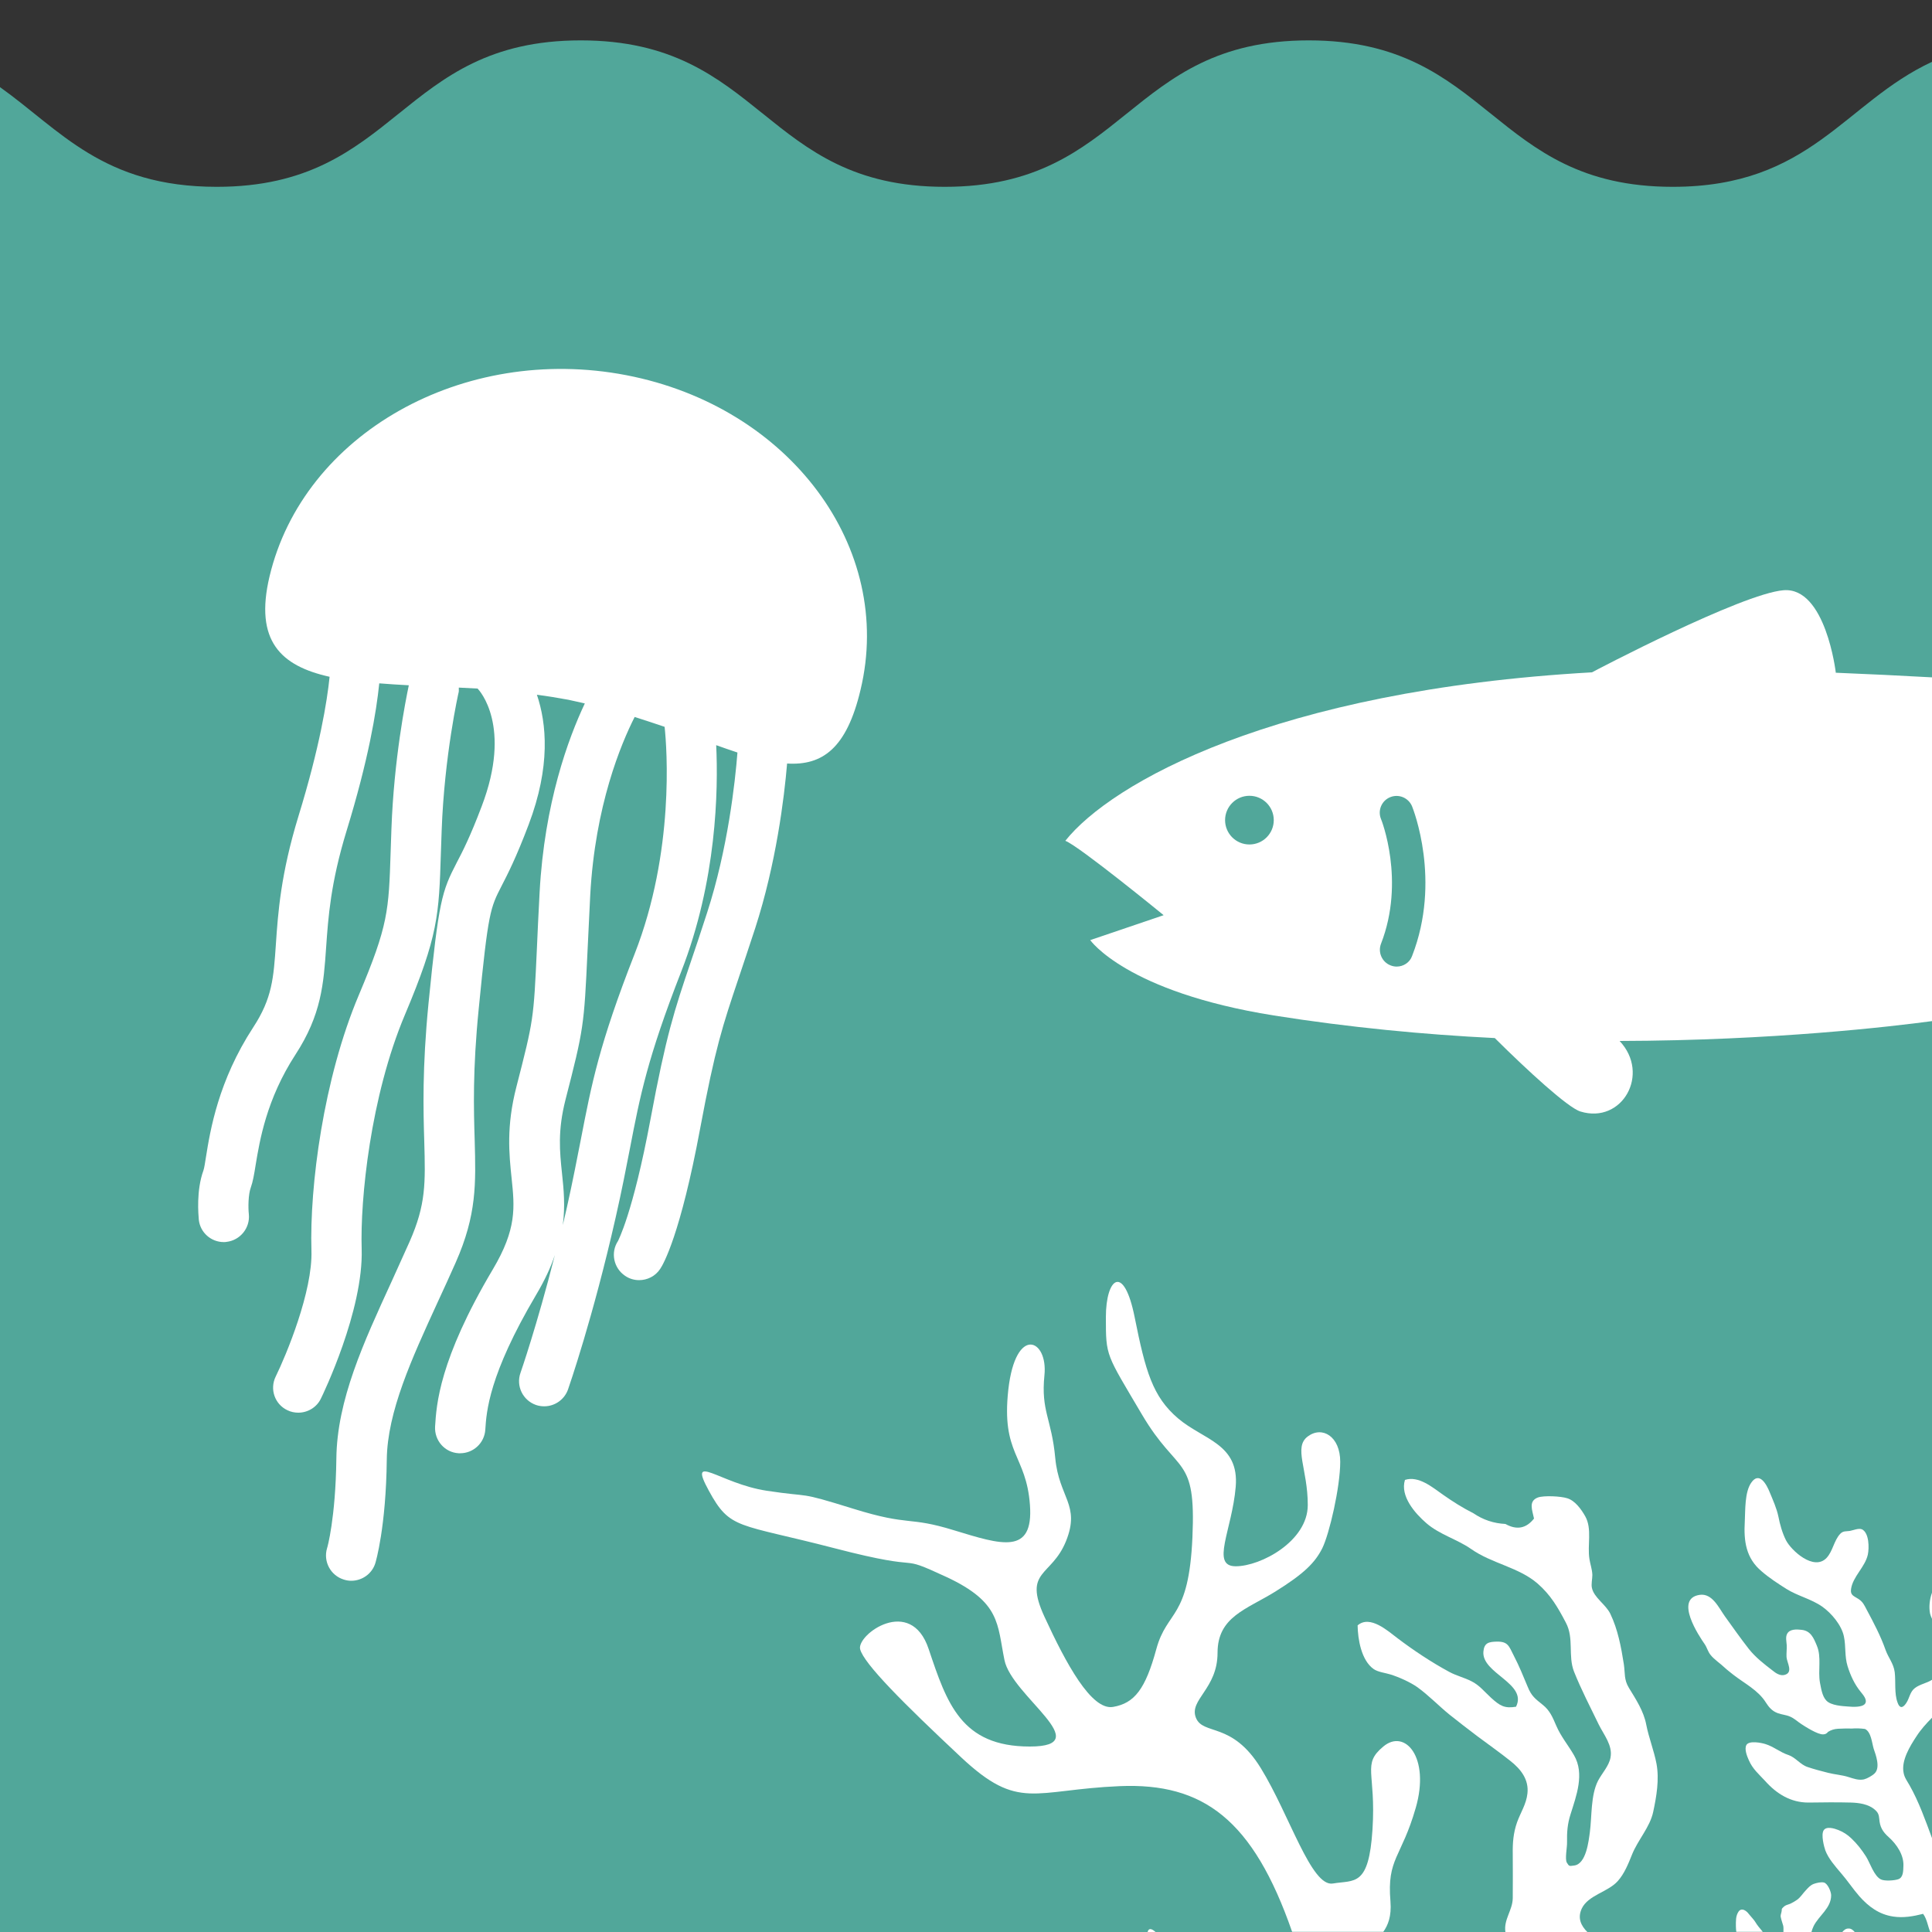 <?xml version="1.0" encoding="utf-8"?>
<!-- Generator: Adobe Illustrator 24.0.0, SVG Export Plug-In . SVG Version: 6.00 Build 0)  -->
<svg version="1.1" id="Layer_1" xmlns="http://www.w3.org/2000/svg" xmlns:xlink="http://www.w3.org/1999/xlink" x="0px" y="0px"
	 viewBox="0 0 100 100" style="enable-background:new 0 0 100 100;" xml:space="preserve">
<rect x="0" y="0" width="100" height="100" fill="#333333" stroke="none"/>
<style type="text/css">
	.st0{fill:#51A79A;}
	.st1{fill:#FFFFFF;}
</style>
<g>
	<path class="st0" d="M100,3.2c-4.54,2.11-6.27,6.47-13.42,6.47c-9.42,0-9.42-7.58-18.84-7.58c-9.42,0-9.42,7.58-18.84,7.58
		s-9.42-7.58-18.84-7.58c-9.42,0-9.42,7.58-18.84,7.58C5.33,9.67,3.12,6.73,0,4.51V100h100V3.2z"/>
	<path class="st1" d="M100,35.06c-1.61-0.09-3.27-0.17-4.99-0.24c0,0,0.01-0.01,0.01-0.01s-0.52-4.43-2.7-4.26
		c-2.16,0.17-9.8,4.18-9.92,4.25c-16.46,0.93-24.9,5.75-27.26,8.72c0.7,0.26,5.09,3.85,5.09,3.85l-3.8,1.29c0,0,1.86,2.68,9.5,3.9
		c3.91,0.62,7.78,0.99,11.44,1.17c1.68,1.67,3.78,3.6,4.43,3.8c2.16,0.67,3.64-1.94,2.03-3.65c7.95-0.02,14.1-0.75,16.19-1.03V35.06
		z"/>
	<circle class="st0" cx="64.67" cy="42.45" r="1.26"/>
	<g>
		<path class="st0" d="M72.29,50.03c-0.1,0-0.21-0.02-0.31-0.06c-0.45-0.17-0.67-0.68-0.5-1.12c1.27-3.26,0.02-6.42,0-6.46
			c-0.18-0.44,0.03-0.95,0.48-1.13c0.45-0.18,0.95,0.04,1.13,0.48c0.06,0.15,1.52,3.84,0,7.74C72.97,49.82,72.64,50.03,72.29,50.03z
			"/>
	</g>
	<path class="st1" d="M32.42,19.42c-8.45-1.63-16.72,3.04-18.47,10.42c-0.79,3.34,0.59,4.63,3.11,5.19
		c-0.13,1.27-0.51,3.63-1.61,7.21c-0.92,3-1.06,5.01-1.17,6.63c-0.12,1.75-0.19,2.8-1.17,4.3c-1.81,2.77-2.23,5.34-2.45,6.72
		c-0.05,0.3-0.08,0.54-0.13,0.69c-0.38,1.04-0.26,2.3-0.24,2.55c0.07,0.67,0.64,1.16,1.29,1.16c0.05,0,0.09,0,0.14-0.01
		c0.71-0.08,1.23-0.72,1.16-1.43c-0.04-0.36-0.03-1.03,0.1-1.38c0.11-0.31,0.17-0.66,0.25-1.16c0.21-1.27,0.56-3.41,2.06-5.72
		c1.35-2.07,1.46-3.68,1.59-5.55c0.11-1.56,0.23-3.33,1.06-6.04c1.13-3.68,1.54-6.15,1.69-7.63c0.49,0.04,1,0.07,1.53,0.1
		c-0.17,0.81-0.77,3.82-0.9,7.44l-0.04,1.17c-0.1,3.07-0.12,3.8-1.65,7.43c-1.83,4.33-2.55,9.89-2.45,13.22
		c0.07,2.11-1.31,5.42-1.85,6.52c-0.32,0.65-0.05,1.43,0.6,1.74c0.18,0.09,0.38,0.13,0.57,0.13c0.48,0,0.95-0.27,1.17-0.73
		c0.09-0.18,2.21-4.56,2.11-7.75c-0.08-2.55,0.45-7.88,2.24-12.12c1.72-4.08,1.76-5.16,1.86-8.36l0.04-1.16
		c0.14-3.91,0.87-7.14,0.88-7.17c0.02-0.08,0-0.16,0.01-0.24c0.32,0.02,0.64,0.03,0.97,0.05c0.09,0.09,1.8,1.94,0.21,6.1
		c-0.59,1.56-0.99,2.34-1.29,2.91c-0.77,1.49-0.93,1.95-1.46,7.28c-0.33,3.35-0.27,5.55-0.22,7.16c0.06,2.16,0.09,3.25-0.76,5.18
		c-0.31,0.69-0.62,1.38-0.93,2.06c-1.45,3.16-2.83,6.14-2.86,9.17c-0.04,3.09-0.47,4.62-0.48,4.63c-0.21,0.69,0.18,1.42,0.87,1.63
		c0.13,0.04,0.25,0.06,0.38,0.06c0.56,0,1.08-0.36,1.25-0.92c0.02-0.07,0.55-1.85,0.59-5.36c0.03-2.47,1.29-5.21,2.62-8.11
		c0.32-0.69,0.64-1.39,0.95-2.09c1.09-2.47,1.04-4.08,0.98-6.31c-0.05-1.62-0.11-3.64,0.21-6.83c0.49-5.01,0.6-5.21,1.18-6.34
		c0.32-0.62,0.76-1.48,1.4-3.17c1.15-3.03,0.93-5.25,0.43-6.73c0.54,0.07,1.09,0.16,1.63,0.26c0.29,0.06,0.57,0.13,0.85,0.19
		c-0.85,1.8-2.09,5.14-2.34,9.78c-0.06,1.17-0.11,2.12-0.14,2.9c-0.17,3.69-0.17,3.69-1.06,7.16c-0.53,2.05-0.38,3.48-0.25,4.73
		c0.16,1.52,0.27,2.63-0.97,4.72c-2.79,4.7-2.92,7.02-2.99,8.14c-0.04,0.72,0.5,1.34,1.22,1.38c0.03,0,0.05,0,0.08,0
		c0.68,0,1.26-0.53,1.3-1.23c0.06-0.91,0.17-2.81,2.63-6.97c0.45-0.76,0.76-1.43,0.97-2.06c-0.93,3.66-1.77,6.07-1.78,6.1
		c-0.24,0.68,0.12,1.42,0.8,1.66c0.14,0.05,0.29,0.07,0.43,0.07c0.54,0,1.04-0.34,1.23-0.87c0.05-0.15,1.29-3.7,2.47-8.92
		c0.32-1.41,0.54-2.55,0.74-3.58c0.52-2.7,0.9-4.65,2.65-9.13c1.84-4.71,1.92-9.39,1.81-11.72c0.38,0.14,0.75,0.26,1.1,0.38
		c-0.12,1.54-0.5,4.99-1.57,8.29c-0.33,1.03-0.61,1.85-0.85,2.56c-0.85,2.51-1.27,3.78-2.08,8.13c-0.92,4.93-1.69,6.3-1.68,6.3
		c0,0,0,0,0,0c-0.4,0.6-0.23,1.41,0.37,1.81c0.22,0.15,0.47,0.22,0.72,0.22c0.42,0,0.84-0.2,1.09-0.58
		c0.17-0.25,1.05-1.79,2.07-7.27c0.78-4.18,1.16-5.31,1.99-7.78c0.24-0.72,0.52-1.55,0.86-2.59c1.08-3.34,1.5-6.73,1.65-8.52
		c1.82,0.11,3.08-0.77,3.8-3.81C46.31,28.35,40.87,21.05,32.42,19.42z M32.85,49.37c-1.84,4.69-2.23,6.74-2.78,9.58
		c-0.2,1.01-0.41,2.12-0.72,3.51c-0.07,0.33-0.15,0.63-0.22,0.95c0.13-0.98,0.05-1.84-0.04-2.67c-0.12-1.14-0.23-2.21,0.18-3.82
		c0.94-3.66,0.96-3.8,1.14-7.69c0.04-0.78,0.08-1.72,0.14-2.89c0.25-4.65,1.6-7.85,2.3-9.23c0.53,0.17,1.05,0.34,1.55,0.51
		C34.52,38.72,34.92,44.08,32.85,49.37z"/>
	<g>
		<path class="st1" d="M88.54,85.66c0.17,0.22,0.5,0.44,0.71,0.64c0.15,0.14,0.3,0.25,0.46,0.38c0.59,0.46,1.29,0.8,1.69,1.44
			c0.16,0.25,0.32,0.44,0.61,0.55c0.21,0.08,0.44,0.09,0.64,0.18c0.22,0.09,0.39,0.26,0.59,0.39c0.2,0.13,0.85,0.55,1.13,0.53
			c0.11,0,0.19-0.05,0.25-0.13c0.16-0.1,0.33-0.15,0.52-0.16c0.23-0.01,0.46-0.02,0.7-0.01c0.23-0.02,0.46-0.01,0.69,0.02
			c0.32,0.15,0.36,0.72,0.45,1.02c0.11,0.32,0.36,0.98,0.05,1.28c-0.12,0.12-0.39,0.27-0.55,0.31c-0.28,0.06-0.54-0.04-0.8-0.12
			c-0.34-0.11-0.71-0.13-1.06-0.22c-0.35-0.09-0.71-0.18-1.06-0.3c-0.39-0.13-0.61-0.49-0.99-0.62c-0.43-0.14-0.77-0.44-1.2-0.57
			c-0.19-0.06-0.82-0.19-0.97,0.04c-0.13,0.21,0.03,0.6,0.12,0.8c0.2,0.46,0.52,0.72,0.85,1.08c0.59,0.66,1.32,1.11,2.23,1.11
			c0.73-0.01,1.47-0.02,2.2,0c0.41,0.01,0.91,0.08,1.23,0.36c0.18,0.15,0.22,0.27,0.24,0.48c0.03,0.41,0.16,0.66,0.5,0.96
			c0.41,0.37,0.78,0.92,0.75,1.49c-0.01,0.24,0,0.59-0.27,0.68c-0.21,0.07-0.7,0.1-0.89,0.01c-0.36-0.17-0.57-0.86-0.77-1.18
			c-0.23-0.36-0.47-0.67-0.78-0.96c-0.2-0.19-0.41-0.32-0.66-0.42c-0.2-0.08-0.62-0.21-0.76,0.02c-0.14,0.23,0.02,0.84,0.09,1.04
			c0.16,0.42,0.51,0.82,0.8,1.16c0.34,0.39,0.62,0.82,0.96,1.21c0.48,0.54,1.02,0.94,1.75,1.05c0.53,0.08,1.04-0.01,1.55-0.14
			c0.21,0.29,0.24,0.64,0.38,0.97H100v-4.89c-0.34-0.92-0.68-1.88-1.16-2.73c-0.12-0.21-0.27-0.41-0.31-0.65
			c-0.13-0.63,0.33-1.38,0.66-1.88c0.23-0.36,0.52-0.68,0.82-0.98v-1.96c-0.27,0.18-0.63,0.23-0.89,0.43
			c-0.27,0.2-0.28,0.53-0.46,0.79c-0.18,0.27-0.34,0.26-0.44-0.03c-0.18-0.47-0.09-1.09-0.15-1.58c-0.06-0.45-0.32-0.73-0.47-1.14
			c-0.26-0.74-0.62-1.42-0.99-2.11c-0.12-0.23-0.19-0.39-0.42-0.54c-0.23-0.15-0.43-0.19-0.38-0.51c0.09-0.65,0.73-1.14,0.87-1.79
			c0.07-0.34,0.07-1.11-0.3-1.3c-0.16-0.08-0.47,0.05-0.63,0.08c-0.2,0.03-0.35-0.01-0.5,0.15c-0.33,0.35-0.38,0.9-0.71,1.25
			c-0.66,0.69-1.83-0.39-2.1-0.92c-0.19-0.38-0.31-0.81-0.39-1.22c-0.09-0.43-0.28-0.85-0.45-1.26c-0.16-0.4-0.54-1.11-0.96-0.49
			c-0.34,0.49-0.3,1.43-0.33,2c-0.06,1.02,0.06,1.9,0.87,2.58c0.39,0.34,0.84,0.63,1.28,0.91c0.59,0.37,1.29,0.52,1.86,0.92
			c0.48,0.34,1,0.96,1.12,1.54c0.11,0.52,0.03,1.02,0.19,1.54c0.15,0.48,0.36,0.94,0.68,1.33c0.11,0.14,0.37,0.42,0.22,0.62
			c-0.15,0.19-0.65,0.16-0.86,0.14c-0.29-0.02-0.9-0.05-1.14-0.31c-0.22-0.23-0.27-0.64-0.33-0.93c-0.11-0.63,0.09-1.32-0.16-1.91
			c-0.17-0.41-0.32-0.77-0.79-0.82c-0.25-0.03-0.62-0.05-0.75,0.21c-0.09,0.17-0.03,0.4-0.02,0.58c0.01,0.21-0.02,0.41-0.01,0.62
			c0.02,0.29,0.36,0.79-0.09,0.92c-0.24,0.07-0.47-0.09-0.64-0.23c-0.43-0.33-0.87-0.67-1.22-1.11c-0.43-0.55-0.83-1.12-1.24-1.69
			c-0.31-0.43-0.65-1.21-1.31-1.11c-1.32,0.2-0.03,2.13,0.27,2.56C88.35,85.27,88.4,85.49,88.54,85.66z"/>
		<path class="st1" d="M95.67,99.82c-0.13,0-0.23,0.08-0.31,0.18h0.64C95.91,99.9,95.81,99.81,95.67,99.82z"/>
		<path class="st1" d="M93.87,99.7c0.27-0.55,0.91-0.93,0.91-1.6c0-0.19-0.18-0.61-0.37-0.66c-0.15-0.04-0.39,0.02-0.53,0.07
			c-0.18,0.07-0.28,0.19-0.4,0.32c-0.16,0.16-0.27,0.36-0.46,0.5c-0.11,0.08-0.22,0.14-0.34,0.2c-0.08,0.04-0.2,0.06-0.28,0.11
			c-0.04,0.02-0.11,0.09-0.14,0.12c-0.05,0.06-0.03,0.06-0.04,0.14c-0.01,0.11-0.07,0.21-0.05,0.32c0.03,0.16,0.09,0.31,0.13,0.46
			c0.02,0.1,0.01,0.21,0.01,0.32h1.45C93.79,99.9,93.82,99.8,93.87,99.7z"/>
		<path class="st1" d="M43.21,80.14c5.04,1.31,2.99,0.19,5.79,1.49c2.8,1.31,2.61,2.43,2.99,4.29c0.37,1.87,4.85,4.48,1.31,4.48
			c-3.55,0-4.29-2.24-5.23-5.04c-0.93-2.8-3.73-0.75-3.55,0c0.19,0.75,2.24,2.8,5.23,5.6c2.99,2.8,3.73,1.68,8.21,1.49
			c4.32-0.18,6.9,1.73,8.92,7.54h4.72c0.24-0.34,0.43-0.79,0.37-1.57c-0.19-2.24,0.56-2.24,1.31-4.85c0.75-2.61-0.56-4.11-1.68-3.17
			c-1.12,0.93-0.37,1.31-0.56,4.29c-0.19,2.99-0.93,2.61-2.05,2.8c-1.12,0.19-2.24-3.55-3.73-5.97c-1.49-2.43-2.99-1.68-3.36-2.61
			c-0.37-0.93,1.12-1.49,1.12-3.36c0-1.87,1.49-2.24,2.99-3.17c1.49-0.93,2.05-1.49,2.43-2.24c0.37-0.75,0.93-3.17,0.93-4.48
			s-0.93-1.87-1.68-1.31c-0.75,0.56,0,1.68,0,3.55c0,1.87-2.43,3.17-3.73,3.17c-1.31,0-0.19-1.87,0-4.11
			c0.19-2.24-1.68-2.43-2.99-3.55c-1.31-1.12-1.68-2.43-2.24-5.23c-0.56-2.8-1.49-2.05-1.49,0c0,2.05,0,1.87,1.87,5.04
			c1.87,3.17,2.8,2.05,2.61,6.35c-0.19,4.29-1.31,3.73-1.87,5.79c-0.56,2.05-1.12,2.8-2.24,2.99c-1.12,0.19-2.43-2.24-3.55-4.67
			c-1.12-2.43,0.37-2.05,1.12-3.92c0.75-1.87-0.37-2.24-0.56-4.29c-0.19-2.05-0.75-2.43-0.56-4.29c0.19-1.87-1.49-2.61-1.87,0.75
			c-0.37,3.36,0.93,3.36,1.12,5.97c0.19,2.61-1.49,2.05-3.92,1.31c-2.43-0.75-2.24-0.19-5.23-1.12c-2.99-0.93-2.05-0.56-4.48-0.93
			c-2.43-0.37-4.11-2.05-2.99,0C37.8,79.2,38.17,78.83,43.21,80.14z"/>
		<path class="st1" d="M100,82.44c-0.12,0.32-0.17,0.74-0.1,1.08c0.02,0.09,0.06,0.18,0.1,0.27V82.44z"/>
		<path class="st1" d="M59.4,100h0.41C59.6,99.81,59.45,99.79,59.4,100z"/>
		<path class="st1" d="M90.84,99.46c-0.08-0.12-0.18-0.22-0.27-0.33c-0.07-0.08-0.12-0.16-0.21-0.22c-0.13-0.09-0.27-0.11-0.37,0.03
			c-0.16,0.23-0.14,0.51-0.14,0.77c0,0.1,0.01,0.19,0.02,0.28h1.37C91.1,99.82,90.95,99.65,90.84,99.46z"/>
		<path class="st1" d="M85.21,89.27c-0.13-0.69-0.52-1.29-0.9-1.91c-0.26-0.43-0.19-0.74-0.26-1.22c-0.14-0.89-0.31-1.8-0.7-2.61
			c-0.23-0.48-0.84-0.83-0.95-1.33c-0.05-0.2,0.02-0.47,0.02-0.68c-0.01-0.3-0.11-0.55-0.15-0.82c-0.12-0.72,0.15-1.56-0.22-2.22
			c-0.21-0.37-0.53-0.81-0.93-0.93c-0.33-0.11-1.22-0.15-1.52-0.04c-0.5,0.19-0.29,0.65-0.2,1.09c-0.4,0.51-0.89,0.61-1.48,0.28
			c-0.6-0.03-1.15-0.21-1.65-0.55c-0.59-0.3-1.06-0.6-1.59-0.97c-0.53-0.37-1.25-0.99-1.96-0.76c-0.26,0.84,0.52,1.73,1.11,2.24
			c0.68,0.59,1.59,0.83,2.32,1.34c1.07,0.75,2.46,0.94,3.43,1.78c0.68,0.59,1.05,1.23,1.47,2.03c0.43,0.81,0.1,1.71,0.42,2.53
			c0.37,0.93,0.84,1.83,1.28,2.74c0.26,0.53,0.73,1.08,0.61,1.71c-0.08,0.44-0.45,0.82-0.65,1.21c-0.38,0.75-0.31,1.83-0.42,2.66
			c-0.06,0.42-0.18,1.65-0.82,1.72c-0.24,0.03-0.25,0.05-0.37-0.15c-0.11-0.18,0.02-0.82,0.01-1.05c-0.01-0.52,0.02-0.95,0.18-1.45
			c0.3-0.96,0.74-2.1,0.18-3.06c-0.3-0.52-0.68-0.97-0.92-1.53c-0.18-0.42-0.33-0.79-0.7-1.08c-0.38-0.31-0.58-0.44-0.78-0.94
			c-0.23-0.55-0.43-1.05-0.71-1.59c-0.26-0.51-0.3-0.75-0.89-0.74c-0.41,0.01-0.65,0.06-0.69,0.52c-0.09,1.13,2.29,1.64,1.69,2.85
			c-0.6,0.1-0.84-0.05-1.3-0.47c-0.33-0.3-0.6-0.65-1.01-0.85c-0.37-0.19-0.77-0.28-1.14-0.48c-0.91-0.49-1.86-1.12-2.69-1.75
			c-0.48-0.36-1.42-1.22-2.06-0.66c0.01,0.71,0.19,1.81,0.83,2.26c0.23,0.16,0.62,0.2,0.87,0.28c0.42,0.13,1.01,0.39,1.38,0.65
			c0.59,0.42,1.12,0.98,1.69,1.44c0.48,0.38,0.94,0.74,1.42,1.1c0.56,0.42,1.16,0.84,1.71,1.28c0.55,0.43,0.97,0.97,0.89,1.69
			c-0.06,0.56-0.36,0.99-0.54,1.5c-0.19,0.54-0.23,1.06-0.22,1.63c0,0.76,0.01,1.53,0,2.29c-0.01,0.63-0.48,1.11-0.38,1.75h4.24
			c-0.32-0.32-0.52-0.71-0.29-1.21c0.33-0.7,1.36-0.86,1.86-1.42c0.35-0.39,0.55-0.9,0.74-1.37c0.3-0.76,0.93-1.42,1.1-2.22
			c0.17-0.8,0.32-1.67,0.17-2.49C85.61,90.61,85.34,89.94,85.21,89.27z"/>
	</g>
</g>
</svg>
